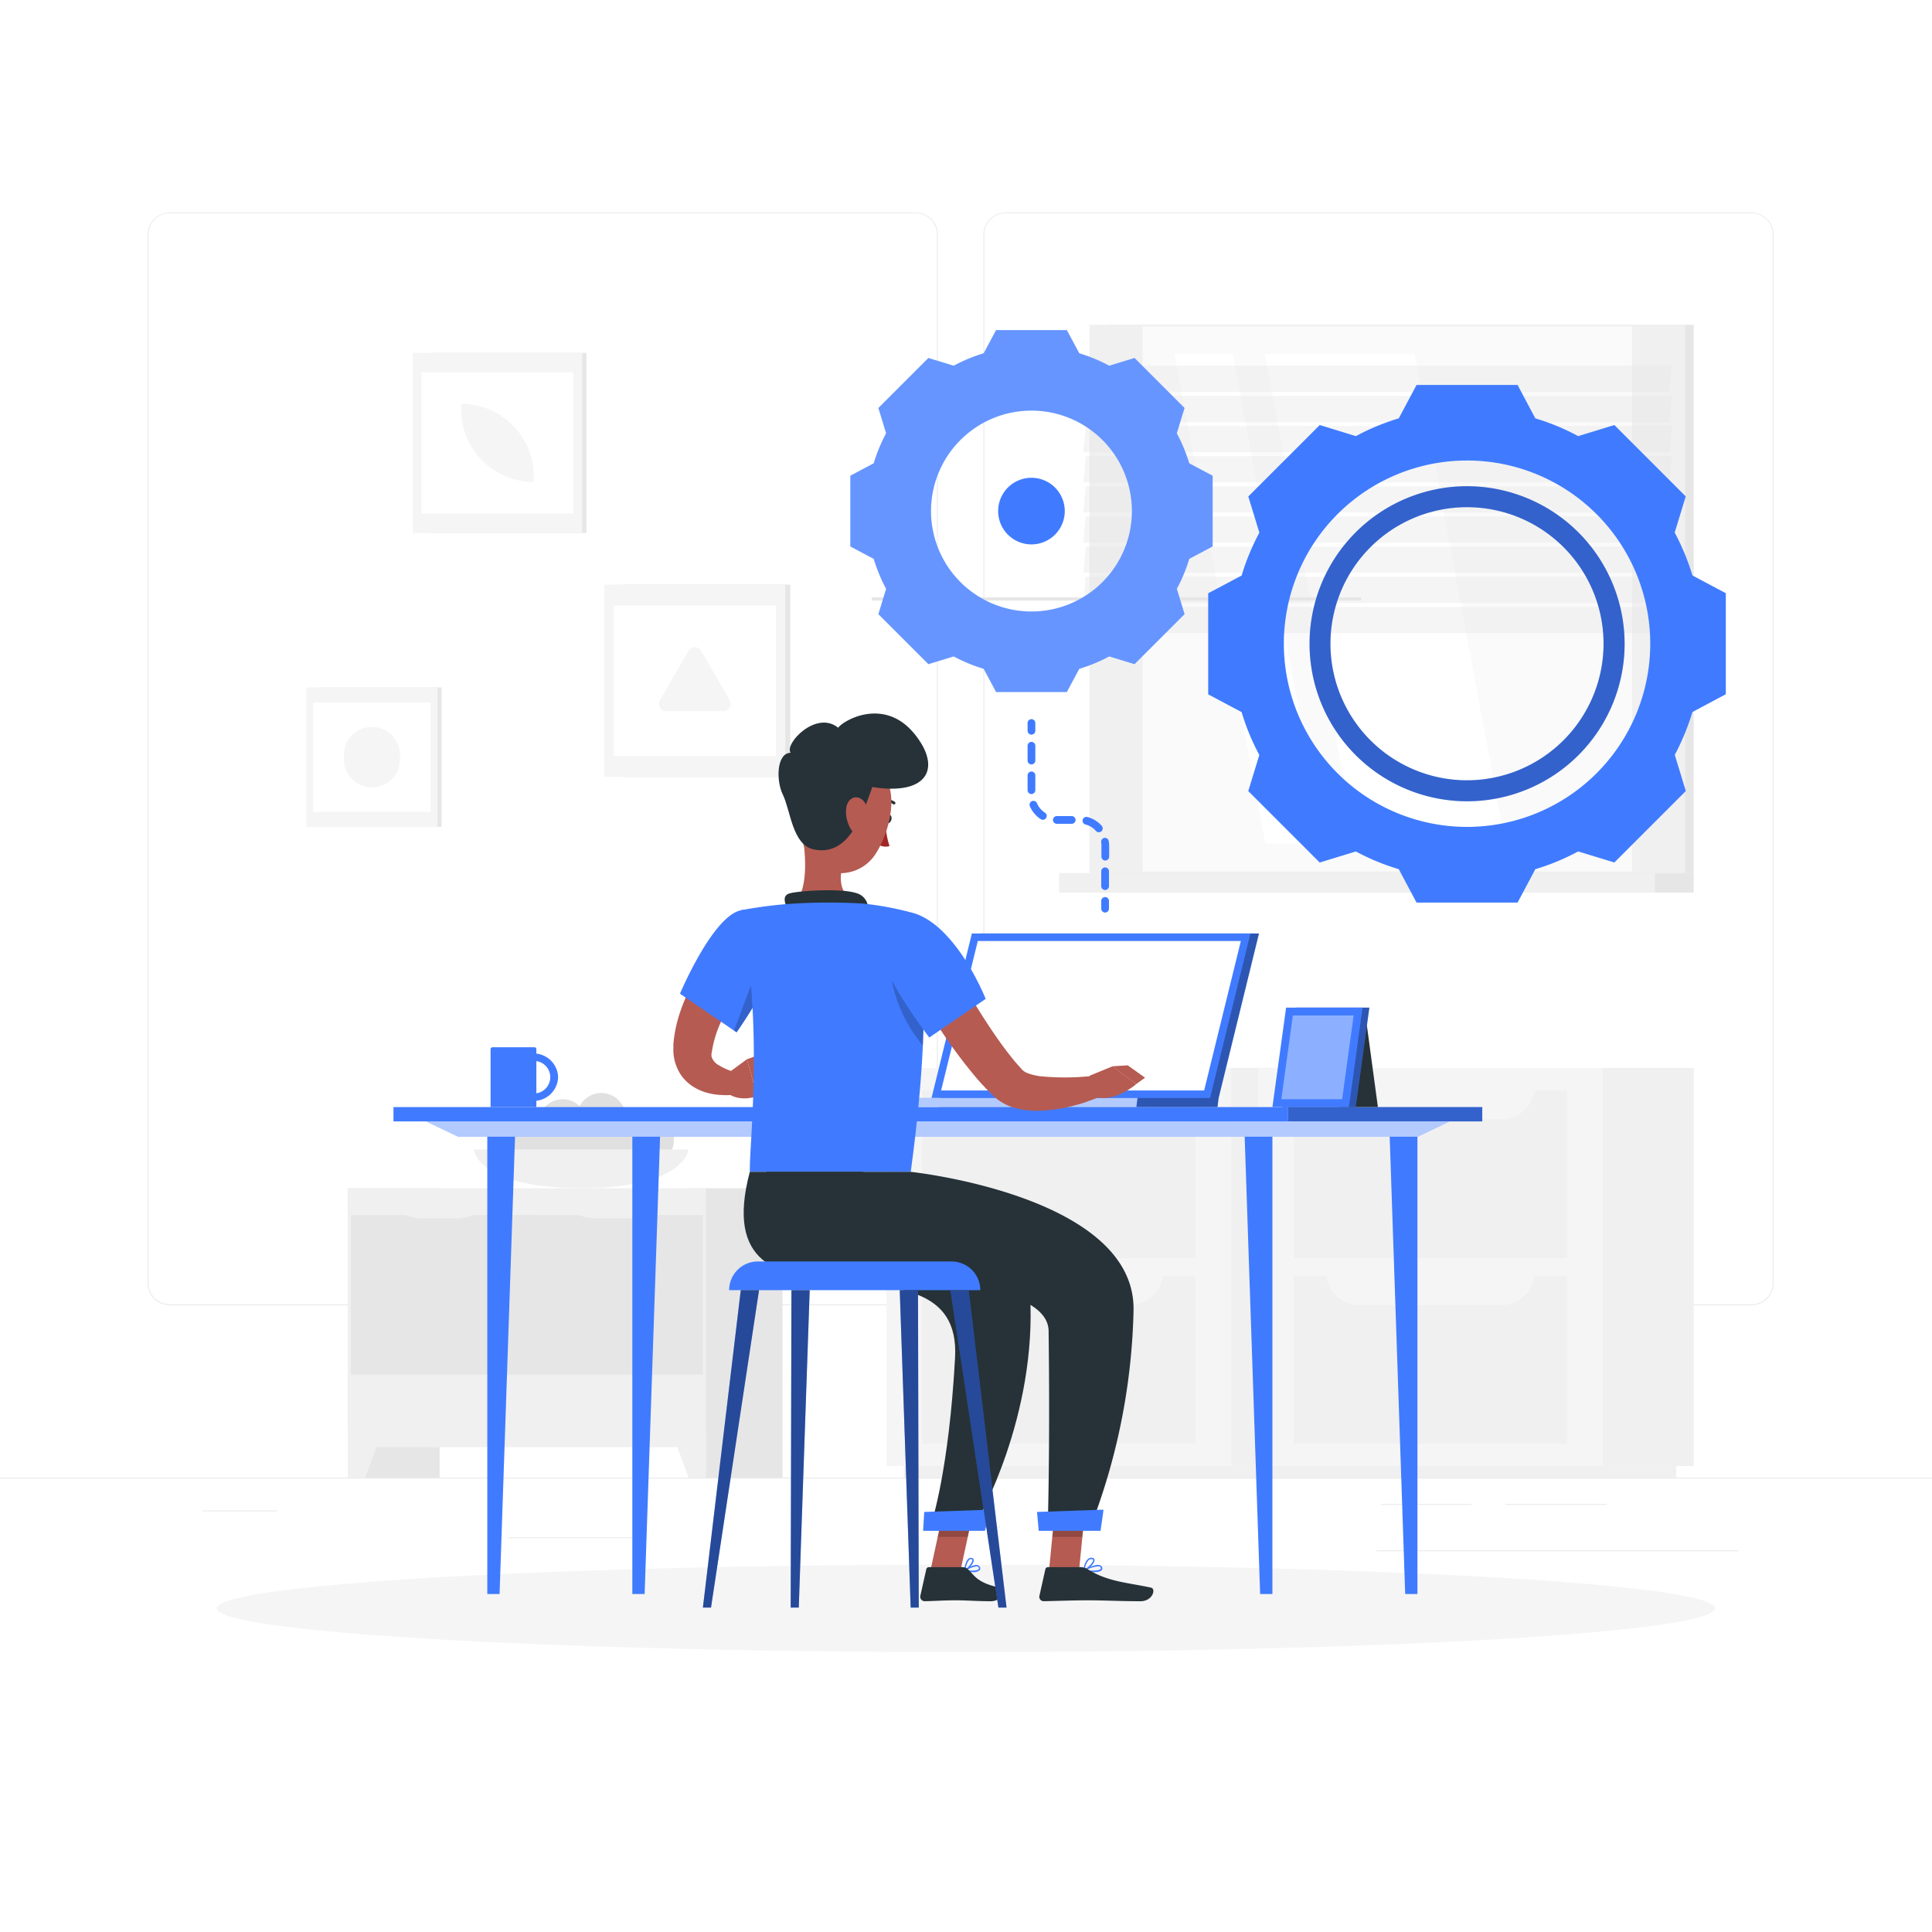 <svg class="animated" id="freepik_stories-working" xmlns="http://www.w3.org/2000/svg" viewBox="0 0 500 500" version="1.1" xmlns:xlink="http://www.w3.org/1999/xlink" xmlns:svgjs="http://svgjs.com/svgjs"><style>svg#freepik_stories-working:not(.animated) .animable {opacity: 0;}svg#freepik_stories-working.animated #freepik--Gear--inject-165 {animation: 1.5s Infinite  linear floating;animation-delay: 0s;}svg#freepik_stories-working.animated #freepik--Desk--inject-165 {animation: 1.5s Infinite  linear floating;animation-delay: 0s;}svg#freepik_stories-working.animated #freepik--Character--inject-165 {animation: 1.5s Infinite  linear floating;animation-delay: 0s;}            @keyframes floating {                0% {                    opacity: 1;                    transform: translateY(0px);                }                50% {                    transform: translateY(-10px);                }                100% {                    opacity: 1;                    transform: translateY(0px);                }            }        </style><g id="freepik--background-complete--inject-165" class="animable" style="transform-origin: 250px 228.23px;"><rect y="382.4" width="500" height="0.25" style="fill: rgb(235, 235, 235); transform-origin: 250px 382.525px;" id="elz91ynf2x2g" class="animable"></rect><rect x="131.47" y="397.82" width="33.12" height="0.25" style="fill: rgb(235, 235, 235); transform-origin: 148.03px 397.945px;" id="el2n0h5tczb95" class="animable"></rect><rect x="250.15" y="395.11" width="8.69" height="0.25" style="fill: rgb(235, 235, 235); transform-origin: 254.495px 395.235px;" id="elb0jxzfeyjjn" class="animable"></rect><rect x="52.46" y="390.89" width="19.19" height="0.25" style="fill: rgb(235, 235, 235); transform-origin: 62.055px 391.015px;" id="elmp71bdu4nb9" class="animable"></rect><rect x="389.7" y="389.21" width="26.08" height="0.25" style="fill: rgb(235, 235, 235); transform-origin: 402.74px 389.335px;" id="el5h6r6xefo19" class="animable"></rect><rect x="357.35" y="389.21" width="23.44" height="0.25" style="fill: rgb(235, 235, 235); transform-origin: 369.07px 389.335px;" id="eldu13yr9ioyr" class="animable"></rect><rect x="356.23" y="401.21" width="93.68" height="0.25" style="fill: rgb(235, 235, 235); transform-origin: 403.07px 401.335px;" id="elwyozym9oy3s" class="animable"></rect><path d="M237,337.8H43.91a5.71,5.71,0,0,1-5.7-5.71V60.66A5.71,5.71,0,0,1,43.91,55H237a5.71,5.71,0,0,1,5.71,5.71V332.09A5.71,5.71,0,0,1,237,337.8ZM43.91,55.2a5.46,5.46,0,0,0-5.45,5.46V332.09a5.46,5.46,0,0,0,5.45,5.46H237a5.47,5.47,0,0,0,5.46-5.46V60.66A5.47,5.47,0,0,0,237,55.2Z" style="fill: rgb(235, 235, 235); transform-origin: 140.46px 196.4px;" id="el182xxp76z7l" class="animable"></path><path d="M453.31,337.8H260.21a5.72,5.72,0,0,1-5.71-5.71V60.66A5.72,5.72,0,0,1,260.21,55h193.1A5.71,5.71,0,0,1,459,60.66V332.09A5.71,5.71,0,0,1,453.31,337.8ZM260.21,55.2a5.47,5.47,0,0,0-5.46,5.46V332.09a5.47,5.47,0,0,0,5.46,5.46h193.1a5.47,5.47,0,0,0,5.46-5.46V60.66a5.47,5.47,0,0,0-5.46-5.46Z" style="fill: rgb(235, 235, 235); transform-origin: 356.75px 196.4px;" id="elzkg9anpiqii" class="animable"></path><g id="elzh0jutj6s"><rect x="318.61" y="276.38" width="23.55" height="103.04" style="fill: rgb(240, 240, 240); transform-origin: 330.385px 327.9px; transform: rotate(180deg);" class="animable"></rect></g><g id="elp1skim7ahib"><rect x="233.94" y="379.42" width="103.69" height="2.98" style="fill: rgb(240, 240, 240); transform-origin: 285.785px 380.91px; transform: rotate(180deg);" class="animable"></rect></g><rect x="229.42" y="276.38" width="89.18" height="103.04" style="fill: rgb(245, 245, 245); transform-origin: 274.01px 327.9px;" id="elc60y3eql21h" class="animable"></rect><rect x="238.68" y="282.16" width="70.66" height="43.44" style="fill: rgb(240, 240, 240); transform-origin: 274.01px 303.88px;" id="elng1gly8y6g" class="animable"></rect><rect x="238.68" y="330.2" width="70.66" height="43.44" style="fill: rgb(240, 240, 240); transform-origin: 274.01px 351.92px;" id="elweu5m7tj5y" class="animable"></rect><path d="M292.33,289.73H255.7A8.69,8.69,0,0,1,247,281h54A8.69,8.69,0,0,1,292.33,289.73Z" style="fill: rgb(245, 245, 245); transform-origin: 274px 285.365px;" id="eld0id98u5v8" class="animable"></path><path d="M292.33,337.77H255.7a8.69,8.69,0,0,1-8.69-8.69h54A8.69,8.69,0,0,1,292.33,337.77Z" style="fill: rgb(245, 245, 245); transform-origin: 274.01px 333.425px;" id="ele4h8fjey5jp" class="animable"></path><g id="elu6d0r2la6ef"><rect x="414.78" y="276.38" width="23.55" height="103.04" style="fill: rgb(240, 240, 240); transform-origin: 426.555px 327.9px; transform: rotate(180deg);" class="animable"></rect></g><g id="eltaw0mzzz4tb"><rect x="330.12" y="379.42" width="103.69" height="2.98" style="fill: rgb(240, 240, 240); transform-origin: 381.965px 380.91px; transform: rotate(180deg);" class="animable"></rect></g><rect x="325.6" y="276.38" width="89.18" height="103.04" style="fill: rgb(245, 245, 245); transform-origin: 370.19px 327.9px;" id="eldcogw45mi5" class="animable"></rect><rect x="334.86" y="282.16" width="70.66" height="43.44" style="fill: rgb(240, 240, 240); transform-origin: 370.19px 303.88px;" id="elgoowfwp2ehk" class="animable"></rect><rect x="334.86" y="330.2" width="70.66" height="43.44" style="fill: rgb(240, 240, 240); transform-origin: 370.19px 351.92px;" id="el4a0y6qh3sd" class="animable"></rect><path d="M388.5,289.73H351.87a8.69,8.69,0,0,1-8.69-8.69h54A8.69,8.69,0,0,1,388.5,289.73Z" style="fill: rgb(245, 245, 245); transform-origin: 370.18px 285.385px;" id="el313ss3krzxx" class="animable"></path><path d="M388.5,337.77H351.87a8.69,8.69,0,0,1-8.69-8.69h54A8.69,8.69,0,0,1,388.5,337.77Z" style="fill: rgb(245, 245, 245); transform-origin: 370.18px 333.425px;" id="el373svjenv36" class="animable"></path><g id="elafj86p0gexi"><rect x="111.42" y="91.32" width="40.34" height="46.63" style="fill: rgb(230, 230, 230); transform-origin: 131.59px 114.635px; transform: rotate(180deg);" class="animable"></rect></g><g id="eloz7a6agaxcp"><rect x="106.82" y="91.32" width="43.86" height="46.63" style="fill: rgb(245, 245, 245); transform-origin: 128.75px 114.635px; transform: rotate(180deg);" class="animable"></rect></g><g id="el7qo7i4dqdh8"><rect x="109.11" y="96.38" width="39.28" height="36.51" style="fill: rgb(255, 255, 255); transform-origin: 128.75px 114.635px; transform: rotate(90deg);" class="animable"></rect></g><path d="M138.16,124.75v-1.43a18.82,18.82,0,0,0-18.81-18.81h0v1.43a18.81,18.81,0,0,0,18.81,18.81Z" style="fill: rgb(245, 245, 245); transform-origin: 128.755px 114.63px;" id="elliele6shgdr" class="animable"></path><g id="el7lhd9zh2wn3"><rect x="286.63" y="84.06" width="151.7" height="141.9" style="fill: rgb(230, 230, 230); transform-origin: 362.48px 155.01px; transform: rotate(180deg);" class="animable"></rect></g><g id="elvbsz8cyh5kd"><rect x="281.93" y="84.06" width="154.2" height="141.9" style="fill: rgb(240, 240, 240); transform-origin: 359.03px 155.01px; transform: rotate(180deg);" class="animable"></rect></g><g id="el3v1yekuyrzg"><rect x="286.63" y="225.95" width="151.7" height="5.06" style="fill: rgb(230, 230, 230); transform-origin: 362.48px 228.48px; transform: rotate(180deg);" class="animable"></rect></g><g id="elqazi3bj18yr"><rect x="274.1" y="225.95" width="154.2" height="5.06" style="fill: rgb(240, 240, 240); transform-origin: 351.2px 228.48px; transform: rotate(180deg);" class="animable"></rect></g><g id="el8b4uz4c94x5"><rect x="295.7" y="84.49" width="126.66" height="141.04" style="fill: rgb(250, 250, 250); transform-origin: 359.03px 155.01px; transform: rotate(90deg);" class="animable"></rect></g><polygon points="389.56 218.34 366.07 91.67 327.37 91.67 350.86 218.34 389.56 218.34" style="fill: rgb(255, 255, 255); transform-origin: 358.465px 155.005px;" id="el4r5t48qgzy" class="animable"></polygon><path d="M426.51,175.36a.51.51,0,0,0,.47-.54V96.63a.47.47,0,1,0-.94,0v78.19A.51.51,0,0,0,426.51,175.36Z" style="fill: rgb(240, 240, 240); transform-origin: 426.51px 135.76px;" id="elx3h6ekh0jb" class="animable"></path><polygon points="342.54 218.34 319.06 91.67 303.97 91.67 327.45 218.34 342.54 218.34" style="fill: rgb(255, 255, 255); transform-origin: 323.255px 155.005px;" id="elrginr3vnzeq" class="animable"></polygon><g id="el1hmc070x8rc"><rect x="225.6" y="154.59" width="126.66" height="0.84" style="fill: rgb(230, 230, 230); transform-origin: 288.93px 155.01px; transform: rotate(90deg);" class="animable"></rect></g><g id="elxthlolgers"><polygon points="280.38 101.42 432.07 101.42 432.68 94.64 280.98 94.64 280.38 101.42" style="fill: rgb(230, 230, 230); opacity: 0.4; transform-origin: 356.53px 98.03px;" class="animable"></polygon></g><g id="els1zw6tf29a"><polygon points="280.38 109.23 432.07 109.23 432.68 102.44 280.98 102.44 280.38 109.23" style="fill: rgb(230, 230, 230); opacity: 0.4; transform-origin: 356.53px 105.835px;" class="animable"></polygon></g><g id="el2efmz2bzlhm"><polygon points="280.38 117.03 432.07 117.03 432.68 110.25 280.98 110.25 280.38 117.03" style="fill: rgb(230, 230, 230); opacity: 0.4; transform-origin: 356.53px 113.64px;" class="animable"></polygon></g><g id="elm4c5adm5rr"><polygon points="280.38 124.84 432.07 124.84 432.68 118.05 280.98 118.05 280.38 124.84" style="fill: rgb(230, 230, 230); opacity: 0.4; transform-origin: 356.53px 121.445px;" class="animable"></polygon></g><g id="el90vgu5b38mr"><polygon points="280.38 132.64 432.07 132.64 432.68 125.86 280.98 125.86 280.38 132.64" style="fill: rgb(230, 230, 230); opacity: 0.4; transform-origin: 356.53px 129.25px;" class="animable"></polygon></g><g id="elmbg9a47cpel"><polygon points="280.38 140.45 432.07 140.45 432.68 133.66 280.98 133.66 280.38 140.45" style="fill: rgb(230, 230, 230); opacity: 0.4; transform-origin: 356.53px 137.055px;" class="animable"></polygon></g><g id="eljdce7228gfj"><polygon points="280.38 148.25 432.07 148.25 432.68 141.47 280.98 141.47 280.38 148.25" style="fill: rgb(230, 230, 230); opacity: 0.4; transform-origin: 356.53px 144.86px;" class="animable"></polygon></g><g id="el682wzphstms"><polygon points="280.38 156.06 432.07 156.06 432.68 149.27 280.98 149.27 280.38 156.06" style="fill: rgb(230, 230, 230); opacity: 0.4; transform-origin: 356.53px 152.665px;" class="animable"></polygon></g><g id="elht4bwxzpnrp"><polygon points="280.38 163.86 432.07 163.86 432.68 157.08 280.98 157.08 280.38 163.86" style="fill: rgb(230, 230, 230); opacity: 0.4; transform-origin: 356.53px 160.47px;" class="animable"></polygon></g><g id="el17jnx8t9pau"><rect x="82.82" y="177.9" width="31.47" height="36.11" style="fill: rgb(230, 230, 230); transform-origin: 98.555px 195.955px; transform: rotate(180deg);" class="animable"></rect></g><g id="elzgzriwxv0k"><rect x="79.26" y="177.9" width="33.97" height="36.11" style="fill: rgb(245, 245, 245); transform-origin: 96.245px 195.955px; transform: rotate(180deg);" class="animable"></rect></g><g id="el8msg8y8wpv7"><rect x="81.03" y="181.81" width="30.42" height="28.28" style="fill: rgb(255, 255, 255); transform-origin: 96.24px 195.95px; transform: rotate(90deg);" class="animable"></rect></g><path d="M103.53,196.51V195.4a7.28,7.28,0,0,0-7.29-7.28h0A7.28,7.28,0,0,0,89,195.4v1.11a7.28,7.28,0,0,0,7.28,7.28h0A7.28,7.28,0,0,0,103.53,196.51Z" style="fill: rgb(245, 245, 245); transform-origin: 96.265px 195.955px;" id="ely6nvxnvo88q" class="animable"></path><g id="el4uhlu8p6fo4"><rect x="161.32" y="151.3" width="43.21" height="49.78" style="fill: rgb(230, 230, 230); transform-origin: 182.925px 176.19px; transform: rotate(180deg);" class="animable"></rect></g><g id="el5ae9ar49xjr"><rect x="156.41" y="151.3" width="46.82" height="49.78" style="fill: rgb(245, 245, 245); transform-origin: 179.82px 176.19px; transform: rotate(180deg);" class="animable"></rect></g><g id="el17qyk6ywg1e"><rect x="158.86" y="156.7" width="41.93" height="38.98" style="fill: rgb(255, 255, 255); transform-origin: 179.825px 176.19px; transform: rotate(90deg);" class="animable"></rect></g><path d="M181.45,168.41l7.4,12.82a1.88,1.88,0,0,1-1.63,2.82h-14.8a1.88,1.88,0,0,1-1.63-2.82l7.4-12.82A1.89,1.89,0,0,1,181.45,168.41Z" style="fill: rgb(245, 245, 245); transform-origin: 179.82px 175.763px;" id="elyjygwaowtlg" class="animable"></path><g id="elgkhr0mzlvq"><rect x="90.02" y="307.52" width="23.75" height="74.88" style="fill: rgb(230, 230, 230); transform-origin: 101.895px 344.96px; transform: rotate(180deg);" class="animable"></rect></g><polygon points="94.53 382.4 90.02 382.4 90.02 369.57 99.26 369.57 94.53 382.4" style="fill: rgb(240, 240, 240); transform-origin: 94.64px 375.985px;" id="elu3a0iwtnnne" class="animable"></polygon><g id="elo0b3zql1yd8"><rect x="178.77" y="307.52" width="23.75" height="74.88" style="fill: rgb(230, 230, 230); transform-origin: 190.645px 344.96px; transform: rotate(180deg);" class="animable"></rect></g><g id="elthpigsiasm"><rect x="90.02" y="307.52" width="92.68" height="67.01" style="fill: rgb(240, 240, 240); transform-origin: 136.36px 341.025px; transform: rotate(180deg);" class="animable"></rect></g><g id="elbzihzpx8na"><rect x="90.8" y="314.44" width="46.77" height="41.33" style="fill: rgb(230, 230, 230); transform-origin: 114.185px 335.105px; transform: rotate(-90deg);" class="animable"></rect></g><g id="ellef2rk00eqf"><rect x="135.16" y="314.44" width="46.77" height="41.33" style="fill: rgb(230, 230, 230); transform-origin: 158.545px 335.105px; transform: rotate(-90deg);" class="animable"></rect></g><path d="M154.46,315.31h8.17a12.93,12.93,0,0,0,9.39-4h-27A12.91,12.91,0,0,0,154.46,315.31Z" style="fill: rgb(240, 240, 240); transform-origin: 158.52px 313.31px;" id="eleblnln9jij6" class="animable"></path><path d="M109.68,315.31h8.18a12.94,12.94,0,0,0,9.39-4h-27A12.93,12.93,0,0,0,109.68,315.31Z" style="fill: rgb(240, 240, 240); transform-origin: 113.75px 313.31px;" id="el6pubgzgputq" class="animable"></path><polygon points="178.2 382.4 182.71 382.4 182.71 369.57 173.47 369.57 178.2 382.4" style="fill: rgb(240, 240, 240); transform-origin: 178.09px 375.985px;" id="elaci03hbks0k" class="animable"></polygon><path d="M153.75,297.48a5.15,5.15,0,1,0,5.15-5.14A5.16,5.16,0,0,0,153.75,297.48Z" style="fill: rgb(224, 224, 224); transform-origin: 158.9px 297.49px;" id="el7yux6mj1i1n" class="animable"></path><circle cx="161.23" cy="294.14" r="5.14" style="fill: rgb(224, 224, 224); transform-origin: 161.23px 294.14px;" id="elevx06msl1br" class="animable"></circle><path d="M128,298.31a5.14,5.14,0,1,0,5.14-5.14A5.14,5.14,0,0,0,128,298.31Z" style="fill: rgb(224, 224, 224); transform-origin: 133.14px 298.31px;" id="elt6ahkb2yfv" class="animable"></path><circle cx="168.11" cy="294.98" r="6.31" style="fill: rgb(224, 224, 224); transform-origin: 168.11px 294.98px;" id="el29tdqhb83ff" class="animable"></circle><path d="M149.3,289.17a6.31,6.31,0,1,0,6.31-6.3A6.32,6.32,0,0,0,149.3,289.17Z" style="fill: rgb(224, 224, 224); transform-origin: 155.61px 289.18px;" id="el8glcer3sovl" class="animable"></path><path d="M139.3,290.78a6.31,6.31,0,1,0,6.31-6.3A6.31,6.31,0,0,0,139.3,290.78Z" style="fill: rgb(224, 224, 224); transform-origin: 145.61px 290.79px;" id="elqzwwe12ql9" class="animable"></path><path d="M143.53,295.87a6,6,0,1,0,6-6A6,6,0,0,0,143.53,295.87Z" style="fill: rgb(224, 224, 224); transform-origin: 149.53px 295.87px;" id="elc7nctac9jlv" class="animable"></path><path d="M133.09,295.48a6.48,6.48,0,1,0,6.48-6.48A6.48,6.48,0,0,0,133.09,295.48Z" style="fill: rgb(224, 224, 224); transform-origin: 139.57px 295.48px;" id="elivqg9vymrs" class="animable"></path><path d="M178.17,297.48s-.7,10-27.77,10-27.78-10-27.78-10Z" style="fill: rgb(240, 240, 240); transform-origin: 150.395px 302.48px;" id="el8ycqkwhzd55" class="animable"></path></g><g id="freepik--Shadow--inject-165" class="animable" style="transform-origin: 250px 416.24px;"><ellipse id="freepik--path--inject-165" cx="250" cy="416.24" rx="193.89" ry="11.32" style="fill: rgb(245, 245, 245); transform-origin: 250px 416.24px;" class="animable"></ellipse></g><g id="freepik--Gear--inject-165" class="animable" style="transform-origin: 333.355px 160.795px;"><path d="M307.77,119.9a42.3,42.3,0,0,0-3.22-7.76l2-6.55L293.62,92.65l-6.55,2a42.3,42.3,0,0,0-7.76-3.22l-3.22-6h-18.3l-3.21,6a42,42,0,0,0-7.76,3.22l-6.55-2-12.94,12.94,2,6.55a43,43,0,0,0-3.21,7.76l-6.05,3.22v18.3l6.05,3.21a42.67,42.67,0,0,0,3.21,7.76l-2,6.55,12.94,12.94,6.55-2a42.67,42.67,0,0,0,7.76,3.21l3.21,6h18.3l3.22-6a43,43,0,0,0,7.76-3.21l6.55,2,12.94-12.94-2-6.55a42,42,0,0,0,3.22-7.76l6.05-3.21v-18.3Zm-40.83,38.36a26,26,0,1,1,26-26A26,26,0,0,1,266.94,158.26Z" style="fill: rgb(64, 123, 255); transform-origin: 266.95px 132.26px;" id="el8pqvijyr6p6" class="animable"></path><g id="eliiyttrhrvxb"><path d="M307.77,119.9a42.3,42.3,0,0,0-3.22-7.76l2-6.55L293.62,92.65l-6.55,2a42.3,42.3,0,0,0-7.76-3.22l-3.22-6h-18.3l-3.21,6a42,42,0,0,0-7.76,3.22l-6.55-2-12.94,12.94,2,6.55a43,43,0,0,0-3.21,7.76l-6.05,3.22v18.3l6.05,3.21a42.67,42.67,0,0,0,3.21,7.76l-2,6.55,12.94,12.94,6.55-2a42.67,42.67,0,0,0,7.76,3.21l3.21,6h18.3l3.22-6a43,43,0,0,0,7.76-3.21l6.55,2,12.94-12.94-2-6.55a42,42,0,0,0,3.22-7.76l6.05-3.21v-18.3Zm-40.83,38.36a26,26,0,1,1,26-26A26,26,0,0,1,266.94,158.26Z" style="fill: rgb(255, 255, 255); opacity: 0.2; transform-origin: 266.95px 132.26px;" class="animable"></path></g><path d="M266.94,123.65a8.62,8.62,0,1,0,8.62,8.62A8.62,8.62,0,0,0,266.94,123.65Z" style="fill: rgb(64, 123, 255); transform-origin: 266.94px 132.27px;" id="elejmck74f84" class="animable"></path><path d="M438,148.93a61.16,61.16,0,0,0-4.59-11.1h0l2.86-9.36L417.8,110l-9.37,2.87h0a58.11,58.11,0,0,0-11.09-4.6h0l-4.59-8.64H366.6l-4.6,8.64a58.65,58.65,0,0,0-11.09,4.6h0L341.55,110l-18.49,18.49,2.86,9.36h0a59.76,59.76,0,0,0-4.59,11.1l-8.65,4.59v26.15l8.64,4.6h0a59.39,59.39,0,0,0,4.59,11.09h0l-2.86,9.35,18.49,18.49,9.36-2.86A58.61,58.61,0,0,0,362,224.94l4.6,8.65h26.15l4.59-8.64h0a59.42,59.42,0,0,0,11.09-4.6l9.37,2.86,18.49-18.49-2.86-9.36h0A60.77,60.77,0,0,0,438,184.27h0l8.64-4.6V153.52ZM379.67,214a47.41,47.41,0,1,1,47.41-47.41A47.41,47.41,0,0,1,379.67,214Z" style="fill: rgb(64, 123, 255); transform-origin: 379.66px 166.61px;" id="elrc71gg3dlq" class="animable"></path><path d="M379.67,125.83a40.77,40.77,0,1,0,40.78,40.77A40.82,40.82,0,0,0,379.67,125.83Zm0,76.11A35.34,35.34,0,1,1,415,166.6,35.38,35.38,0,0,1,379.67,201.94Z" style="fill: rgb(64, 123, 255); transform-origin: 379.68px 166.6px;" id="elrhlolyeo40j" class="animable"></path><g id="elc8sqe72wu3j"><path d="M379.67,125.83a40.77,40.77,0,1,0,40.78,40.77A40.82,40.82,0,0,0,379.67,125.83Zm0,76.11A35.34,35.34,0,1,1,415,166.6,35.38,35.38,0,0,1,379.67,201.94Z" style="opacity: 0.2; transform-origin: 379.68px 166.6px;" class="animable"></path></g><path d="M286,236.16a1,1,0,0,1-1-1v-2a1,1,0,1,1,2,0v2A1,1,0,0,1,286,236.16Z" style="fill: rgb(64, 123, 255); transform-origin: 286px 234.16px;" id="eltyum8ju9jhr" class="animable"></path><path d="M270.43,210.32a5.41,5.41,0,0,1-2.06-2.45,1,1,0,0,0-1.84.79,7.55,7.55,0,0,0,2.81,3.34,1,1,0,0,0,.54.16,1,1,0,0,0,.55-1.84Z" style="fill: rgb(64, 123, 255); transform-origin: 268.668px 209.712px;" id="elk3gxq6p2j" class="animable"></path><path d="M266.94,197.83a1,1,0,0,0,1-1V193a1,1,0,0,0-2,0v3.83A1,1,0,0,0,266.94,197.83Z" style="fill: rgb(64, 123, 255); transform-origin: 266.94px 194.915px;" id="el3xrl2vnx3d8" class="animable"></path><path d="M277.35,211.2h-3.84a1,1,0,0,0,0,2h3.84a1,1,0,0,0,0-2Z" style="fill: rgb(64, 123, 255); transform-origin: 275.43px 212.2px;" id="elj21m103uwwb" class="animable"></path><path d="M267.94,204.5v-3.83a1,1,0,0,0-2,0v3.83a1,1,0,0,0,2,0Z" style="fill: rgb(64, 123, 255); transform-origin: 266.94px 202.585px;" id="el30qdul6kmxm" class="animable"></path><path d="M286.94,217.7a1,1,0,0,0-1.12-.86A1,1,0,0,0,285,218a5.36,5.36,0,0,1,.05.7v3a1,1,0,0,0,2,0v-3A7.73,7.73,0,0,0,286.94,217.7Z" style="fill: rgb(64, 123, 255); transform-origin: 286.017px 219.766px;" id="elzzt67hjjtj" class="animable"></path><path d="M286,224.49a1,1,0,0,0-1,1v3.84a1,1,0,1,0,2,0v-3.84A1,1,0,0,0,286,224.49Z" style="fill: rgb(64, 123, 255); transform-origin: 286px 227.41px;" id="ellvww7cs97d" class="animable"></path><path d="M285.13,213.73a7.41,7.41,0,0,0-3.71-2.29,1,1,0,0,0-.5,1.94,5.39,5.39,0,0,1,2.71,1.67,1,1,0,0,0,.75.34,1,1,0,0,0,.75-1.66Z" style="fill: rgb(64, 123, 255); transform-origin: 282.774px 213.399px;" id="elu7b8hsv58re" class="animable"></path><path d="M266.94,190.12a1,1,0,0,1-1-1v-2a1,1,0,0,1,2,0v2A1,1,0,0,1,266.94,190.12Z" style="fill: rgb(64, 123, 255); transform-origin: 266.94px 188.12px;" id="el5bhndzl9hlp" class="animable"></path></g><g id="freepik--Desk--inject-165" class="animable" style="transform-origin: 242.72px 327.06px;"><rect x="101.83" y="286.51" width="231.54" height="3.71" style="fill: rgb(64, 123, 255); transform-origin: 217.6px 288.365px;" id="eldm3caqcgqms" class="animable"></rect><g id="elvzyusm0n1q"><rect x="333.37" y="286.51" width="50.24" height="3.71" style="fill: rgb(64, 123, 255); transform-origin: 358.49px 288.365px; transform: rotate(180deg);" class="animable"></rect></g><g id="eld1kgk0jukot"><rect x="333.37" y="286.51" width="50.24" height="3.71" style="opacity: 0.2; transform-origin: 358.49px 288.365px; transform: rotate(180deg);" class="animable"></rect></g><polygon points="366.83 294.19 118.61 294.19 110.31 290.22 375.13 290.22 366.83 294.19" style="fill: rgb(64, 123, 255); transform-origin: 242.72px 292.205px;" id="el1en2yr0gg66" class="animable"></polygon><g id="elbvg40ijfjlo"><polygon points="366.83 294.19 118.61 294.19 110.31 290.22 375.13 290.22 366.83 294.19" style="fill: rgb(255, 255, 255); opacity: 0.6; transform-origin: 242.72px 292.205px;" class="animable"></polygon></g><polygon points="126.11 294.19 126.11 412.53 129.29 412.53 133.29 294.19 126.11 294.19" style="fill: rgb(64, 123, 255); transform-origin: 129.7px 353.36px;" id="el2oxpr6u4cx4" class="animable"></polygon><polygon points="163.65 294.19 163.65 412.53 166.83 412.53 170.83 294.19 163.65 294.19" style="fill: rgb(64, 123, 255); transform-origin: 167.24px 353.36px;" id="eloe37plhp1j" class="animable"></polygon><polygon points="366.83 294.19 366.83 412.53 363.66 412.53 359.65 294.19 366.83 294.19" style="fill: rgb(64, 123, 255); transform-origin: 363.24px 353.36px;" id="ellsycbgwyfu8" class="animable"></polygon><polygon points="329.3 294.19 329.3 412.53 326.12 412.53 322.12 294.19 329.3 294.19" style="fill: rgb(64, 123, 255); transform-origin: 325.71px 353.36px;" id="eld39d5ulbmdd" class="animable"></polygon><polygon points="253.74 241.59 243.29 284.16 243.29 284.16 243 286.51 315.08 286.51 315.38 284.16 325.82 241.59 253.74 241.59" style="fill: rgb(64, 123, 255); transform-origin: 284.41px 264.05px;" id="elwhzsftla92a" class="animable"></polygon><g id="el2nm5p1u7tj"><polygon points="253.74 241.59 243.29 284.16 243.29 284.16 243 286.51 315.08 286.51 315.38 284.16 325.82 241.59 253.74 241.59" style="opacity: 0.3; transform-origin: 284.41px 264.05px;" class="animable"></polygon></g><polygon points="323.61 241.59 251.52 241.59 241.08 284.16 313.16 284.16 323.61 241.59" style="fill: rgb(64, 123, 255); transform-origin: 282.345px 262.875px;" id="el72l0hksfo4" class="animable"></polygon><polygon points="311.63 282.21 321.13 243.54 253.05 243.54 243.56 282.21 311.63 282.21" style="fill: rgb(255, 255, 255); transform-origin: 282.345px 262.875px;" id="el3zwv0bks4wl" class="animable"></polygon><polygon points="294.38 284.16 294.08 286.51 214.71 286.51 215 284.16 294.38 284.16" style="fill: rgb(64, 123, 255); transform-origin: 254.545px 285.335px;" id="eliguxs21qql" class="animable"></polygon><g id="el5mowmg3j3hu"><polygon points="294.38 284.16 294.08 286.51 214.71 286.51 215 284.16 294.38 284.16" style="fill: rgb(255, 255, 255); opacity: 0.6; transform-origin: 254.545px 285.335px;" class="animable"></polygon></g><path d="M144.44,278.77a6.35,6.35,0,0,0-5.63-6.1v-1.15a.5.5,0,0,0-.52-.49h-10.8a.51.51,0,0,0-.53.49v15h11.85v-1.64A6.34,6.34,0,0,0,144.44,278.77Zm-5.63,4.17v-8.33a4.21,4.21,0,0,1,0,8.33Z" style="fill: rgb(64, 123, 255); transform-origin: 135.7px 278.775px;" id="elgqybq5bucd9" class="animable"></path><polygon points="346.56 286.51 356.6 286.51 353.63 264.52 346.56 264.52 346.56 286.51" style="fill: rgb(38, 50, 56); transform-origin: 351.58px 275.515px;" id="el7e05wrzbltv" class="animable"></polygon><polygon points="331.84 286.51 350.86 286.51 354.39 260.77 335.38 260.77 331.84 286.51" style="fill: rgb(64, 123, 255); transform-origin: 343.115px 273.64px;" id="el4oara8fbbn" class="animable"></polygon><g id="elv12bsvois7n"><polygon points="331.84 286.51 350.86 286.51 354.39 260.77 335.38 260.77 331.84 286.51" style="opacity: 0.3; transform-origin: 343.115px 273.64px;" class="animable"></polygon></g><polygon points="329.3 286.51 349.09 286.51 352.63 260.77 332.84 260.77 329.3 286.51" style="fill: rgb(64, 123, 255); transform-origin: 340.965px 273.64px;" id="elxrsqksj968d" class="animable"></polygon><g id="el2jp5hjqdatx"><polygon points="347.34 284.48 350.32 262.8 334.59 262.8 331.61 284.48 347.34 284.48" style="fill: rgb(255, 255, 255); opacity: 0.4; transform-origin: 340.965px 273.64px;" class="animable"></polygon></g></g><g id="freepik--Character--inject-165" class="animable animator-active" style="transform-origin: 236.378px 300.348px;"><path d="M197.54,248.51l-.82.88-.88,1c-.59.68-1.18,1.37-1.74,2.08-1.12,1.42-2.2,2.87-3.21,4.36a46.61,46.61,0,0,0-5,9.24,28.59,28.59,0,0,0-1.42,4.78c-.16.92-.26,1.32-.31,1.71a2.68,2.68,0,0,0,0,.94,3.9,3.9,0,0,0,2,2.25,14,14,0,0,0,2.12,1.07q.58.24,1.2.45c.38.14.86.28,1.16.4v5.51c-.7.1-1.21.18-1.8.22s-1.16.05-1.75,0a17,17,0,0,1-3.6-.46,13.49,13.49,0,0,1-3.78-1.52,10.94,10.94,0,0,1-3.48-3.23,11.67,11.67,0,0,1-1.82-4.66,9.89,9.89,0,0,1-.13-1.18,10.94,10.94,0,0,1,0-1.14v-.56a3,3,0,0,1,0-.45l.08-.88a34.7,34.7,0,0,1,1.44-6.73,49.94,49.94,0,0,1,5.67-11.92,57.63,57.63,0,0,1,3.77-5.25c.67-.84,1.36-1.66,2.08-2.47.35-.41.72-.81,1.1-1.21s.73-.75,1.25-1.25Z" style="fill: rgb(181, 91, 82); transform-origin: 185.903px 261.962px;" id="elfm3m5cg1pcc" class="animable"></path><path d="M188.65,277.55l4.66-3.42,2.65,9.58s-4.13,1.53-7.28-.53Z" style="fill: rgb(181, 91, 82); transform-origin: 192.305px 279.193px;" id="eldw0k40tc62" class="animable"></path><polygon points="199.78 271.83 201.6 279.85 195.96 283.71 193.31 274.13 199.78 271.83" style="fill: rgb(181, 91, 82); transform-origin: 197.455px 277.77px;" id="elkoor96skmgs" class="animable"></polygon><path d="M229.25,211.75c-.21.59-.06,1.18.33,1.31s.87-.23,1.07-.82.06-1.19-.32-1.32S229.46,211.15,229.25,211.75Z" style="fill: rgb(38, 50, 56); transform-origin: 229.948px 211.99px;" id="el6ulo7saw6zw" class="animable"></path><path d="M229.14,212.91a22.54,22.54,0,0,0,1.07,6.06,3.63,3.63,0,0,1-3-.46Z" style="fill: rgb(160, 39, 36); transform-origin: 228.71px 216.01px;" id="eliusa89s4mid" class="animable"></path><path d="M228.29,207.73a.36.36,0,0,0,.23,0,2.92,2.92,0,0,1,2.63.4.37.37,0,0,0,.48-.56,3.67,3.67,0,0,0-3.32-.55.37.37,0,0,0,0,.7Z" style="fill: rgb(38, 50, 56); transform-origin: 229.899px 207.522px;" id="el769i0ku2s6d" class="animable"></path><path d="M207.32,213.93c1.12,5.69,2.23,16.12-1.75,19.92,0,0,1.56,5.77,12.14,5.77,11.63,0,5.56-5.77,5.56-5.77-6.35-1.52-6.19-6.23-5.08-10.65Z" style="fill: rgb(181, 91, 82); transform-origin: 215.212px 226.775px;" id="el4tnjybx6k6v" class="animable"></path><path d="M204.05,235.83c-.84-1.83-1.75-3.92.14-4.57,2.09-.72,13.53-1.46,17.47-.11a4.06,4.06,0,0,1,2.83,5.06Z" style="fill: rgb(38, 50, 56); transform-origin: 213.865px 233.304px;" id="elxqgelpyaza8" class="animable"></path><path d="M244,245.59c2.45,4.41,5.08,8.95,7.74,13.31s5.45,8.7,8.43,12.66c.74,1,1.51,1.95,2.27,2.9.38.49.78.89,1.17,1.34l.58.66.15.17.07.08,0,0,.07.09a4.38,4.38,0,0,0,1.64,1,15.7,15.7,0,0,0,2.91.71,65.22,65.22,0,0,0,14.61-.17l1.52,5.3c-1.35.6-2.61,1-3.95,1.5s-2.66.83-4,1.17a38.86,38.86,0,0,1-8.68,1.16,21.23,21.23,0,0,1-4.89-.49,13.49,13.49,0,0,1-5.44-2.42l-.67-.55-.16-.14-.1-.1-.19-.19-.78-.77c-.51-.51-1.07-1-1.53-1.54-1-1.05-1.94-2.1-2.81-3.18a129.93,129.93,0,0,1-9.65-13.29q-2.19-3.42-4.22-6.91c-1.36-2.35-2.67-4.65-3.94-7.13Z" style="fill: rgb(181, 91, 82); transform-origin: 259.655px 266.531px;" id="el2xdw7rd935" class="animable"></path><path d="M191.64,235.61c-7.3,1.67-15.66,21.56-15.66,21.56l14.65,10a123.23,123.23,0,0,0,9.67-16.45C204.63,241.66,199.1,233.9,191.64,235.61Z" style="fill: rgb(64, 123, 255); transform-origin: 188.902px 251.271px;" id="el7eui0qaybig" class="animable"></path><g id="elwgf3gt53pu"><path d="M196.86,248.29l-6.92,18.44.68.48s3-4.21,6.24-9.89Z" style="opacity: 0.2; transform-origin: 193.4px 257.75px;" class="animable"></path></g><path d="M235.24,236s8.28,9.36.46,67.26H194.07c-.28-6.39,3.73-37.55-2.43-67.66a108.85,108.85,0,0,1,13.93-1.76,151.37,151.37,0,0,1,17.7,0A77.87,77.87,0,0,1,235.24,236Z" style="fill: rgb(64, 123, 255); transform-origin: 215.35px 268.421px;" id="elecap127zuk" class="animable"></path><g id="eldgv9io4itok"><path d="M230.61,252.75a37,37,0,0,0,8.22,17.82c.17-3.73.24-7.08.23-10.07Z" style="opacity: 0.2; transform-origin: 234.835px 261.66px;" class="animable"></path></g><path d="M227,242.32c-1,7.37,13.5,26.19,13.5,26.19l14.59-10s-4.05-10.37-10.86-17.17C236.47,233.54,228.14,234.3,227,242.32Z" style="fill: rgb(64, 123, 255); transform-origin: 241.02px 252.195px;" id="elfxpu2th57eh" class="animable"></path><path d="M282,278.39l5.94-2.44,6.11,4.62s-5.83,5.16-11.13,3.15Z" style="fill: rgb(181, 91, 82); transform-origin: 288.025px 280.067px;" id="els6t85qxsgrn" class="animable"></path><polygon points="291.86 275.71 296.34 278.91 294.02 280.57 287.91 275.95 291.86 275.71" style="fill: rgb(181, 91, 82); transform-origin: 292.125px 278.14px;" id="el37wdjtohl9r" class="animable"></polygon><path d="M209.91,203.61c-2.08,7.44-3.68,11.69-1.3,16.7,3.57,7.55,13.72,7.34,18,.68,3.84-6,6.6-17.16.48-22.53A10.54,10.54,0,0,0,209.91,203.61Z" style="fill: rgb(181, 91, 82); transform-origin: 219.052px 210.89px;" id="elubr41xnq9f" class="animable"></path><path d="M225.75,203.69c-3,8.54-6.53,17.92-15.15,16.14-5.56-1.15-6-10.1-8-14.17-1.77-3.57-1.66-10.75,2-10.84-1.64-2.38,6.65-11.09,12.31-6.49,1.45-2,11.9-7.89,19.64,1.46C243.84,198.63,240.27,206,225.75,203.69Z" style="fill: rgb(38, 50, 56); transform-origin: 220.851px 202.353px;" id="el199vc3mfftp" class="animable"></path><path d="M219,209.15a8.8,8.8,0,0,0,1.22,5.47c1.33,2.14,3.28,1.32,4-.87.64-2,.71-5.45-1.14-6.84S219.28,206.85,219,209.15Z" style="fill: rgb(181, 91, 82); transform-origin: 221.79px 211.106px;" id="elqpm3htvfoy" class="animable"></path><path d="M282.88,406.88c1,0,2-.14,2.29-.59a.71.71,0,0,0,0-.81,1,1,0,0,0-.58-.43c-1.3-.35-4,1.2-4.13,1.27a.17.17,0,0,0-.09.19.19.19,0,0,0,.14.15A13.6,13.6,0,0,0,282.88,406.88Zm1.24-1.51a1.25,1.25,0,0,1,.35,0,.52.52,0,0,1,.36.26c.13.23.09.34,0,.4-.36.51-2.33.52-3.78.31A8.35,8.35,0,0,1,284.12,405.37Z" style="fill: rgb(64, 123, 255); transform-origin: 282.831px 405.939px;" id="elmypm1md71qr" class="animable"></path><path d="M280.53,406.66l.08,0c.94-.42,2.8-2.1,2.65-3,0-.21-.18-.46-.68-.52a1.36,1.36,0,0,0-1,.32c-1,.81-1.2,2.91-1.21,3a.19.19,0,0,0,.07.17A.23.23,0,0,0,280.53,406.66Zm1.9-3.15h.11c.33,0,.35.17.36.21.09.53-1.18,1.85-2.14,2.42a4.3,4.3,0,0,1,1-2.39A1,1,0,0,1,282.43,403.51Z" style="fill: rgb(64, 123, 255); transform-origin: 281.819px 404.897px;" id="elkjqh7a3y6zq" class="animable"></path><polygon points="271.48 406.48 279.26 406.48 281.03 388.45 273.25 388.45 271.48 406.48" style="fill: rgb(181, 91, 82); transform-origin: 276.255px 397.465px;" id="elmxwdye7iy7a" class="animable"></polygon><path d="M279.7,405.58h-8.49a.69.69,0,0,0-.67.54L269,413a1.13,1.13,0,0,0,1.12,1.39c3.06-.05,7.49-.23,11.34-.23,4.51,0,8.4.24,13.68.24,3.2,0,4.09-3.23,2.75-3.52-6.09-1.33-11.06-1.47-16.32-4.72A3.61,3.61,0,0,0,279.7,405.58Z" style="fill: rgb(38, 50, 56); transform-origin: 283.731px 409.99px;" id="elag8bn6yo7b5" class="animable"></path><g id="elx2makapngdi"><polygon points="281.02 388.46 280.12 397.75 272.33 397.75 273.24 388.46 281.02 388.46" style="opacity: 0.2; transform-origin: 276.675px 393.105px;" class="animable"></polygon></g><path d="M251.69,406.87a2.51,2.51,0,0,0,1.87-.51.74.74,0,0,0,0-.87.85.85,0,0,0-.58-.43c-1.14-.27-3.29,1.2-3.38,1.26a.21.21,0,0,0-.08.19.18.18,0,0,0,.14.14A9.58,9.58,0,0,0,251.69,406.87Zm1-1.48a.78.78,0,0,1,.22,0,.46.46,0,0,1,.34.24c.17.31.07.43,0,.48-.33.43-1.92.44-3.09.25A6,6,0,0,1,252.67,405.39Z" style="fill: rgb(64, 123, 255); transform-origin: 251.61px 405.959px;" id="el18a2uvvkeh6" class="animable"></path><path d="M249.71,406.66l.08,0c.81-.44,2.37-2.14,2.2-3a.6.6,0,0,0-.59-.49,1,1,0,0,0-.78.24c-.9.74-1.09,3-1.1,3.08a.2.2,0,0,0,.09.17A.17.17,0,0,0,249.71,406.66Zm1.57-3.15h.08c.24,0,.26.14.27.19.1.51-.9,1.8-1.7,2.41a4.41,4.41,0,0,1,.92-2.44A.66.66,0,0,1,251.28,403.51Z" style="fill: rgb(64, 123, 255); transform-origin: 250.761px 404.915px;" id="elg5wa36njfet" class="animable"></path><polygon points="240.79 406.48 248.57 406.48 252.48 388.45 244.7 388.45 240.79 406.48" style="fill: rgb(181, 91, 82); transform-origin: 246.635px 397.465px;" id="elh7bco5h1ctu" class="animable"></polygon><path d="M249.12,405.58h-8.74a.68.68,0,0,0-.66.54L238.18,413a1.15,1.15,0,0,0,1.14,1.39c3.05-.05,4.54-.23,8.38-.23,2.37,0,5.4.24,8.67.24s3.69-3.23,2.35-3.52c-6-1.31-6.41-3.12-8.33-4.85A1.9,1.9,0,0,0,249.12,405.58Z" style="fill: rgb(38, 50, 56); transform-origin: 248.794px 409.99px;" id="elnyl9stt0v7" class="animable"></path><g id="elsvlhtxq03x"><g style="opacity: 0.2; transform-origin: 247.58px 393.105px;" class="animable"><polygon points="244.7 388.46 252.48 388.46 250.46 397.75 242.68 397.75 244.7 388.46" id="ela4spve8qu" class="animable" style="transform-origin: 247.58px 393.105px;"></polygon></g></g><path d="M235.7,303.27s58.3,6.17,57.66,35.91a164.52,164.52,0,0,1-10.62,54.62H271.18s.59-18.87.2-49.32c-.12-9.13-18.55-12.14-36.56-13.2a41,41,0,0,1-35.24-25.07l-1.23-2.94Z" style="fill: rgb(38, 50, 56); transform-origin: 245.858px 348.535px;" id="elfnz3ymak1yr" class="animable"></path><path d="M285.57,390.7c.06,0-.75,5.47-.75,5.47h-16l-.44-4.88Z" style="fill: rgb(64, 123, 255); transform-origin: 276.977px 393.435px;" id="elxuyby47bjps" class="animable"></path><path d="M223.22,303.27s42.26,14,43.33,31.36c2,31.94-13.71,59.17-13.71,59.17H241.17s4.43-13.5,6-42.44c2-36.35-65.83-.06-53.12-48.09Z" style="fill: rgb(38, 50, 56); transform-origin: 229.594px 348.535px;" id="el53qpq796q28" class="animable"></path><path d="M256.37,390.7c.06,0-1.47,5.47-1.47,5.47h-16l.29-4.88Z" style="fill: rgb(64, 123, 255); transform-origin: 247.636px 393.435px;" id="elvnmza7i4j7" class="animable"></path><path d="M253.7,333.89h-65a7.42,7.42,0,0,1,7.42-7.42h50.16a7.42,7.42,0,0,1,7.42,7.42Z" style="fill: rgb(64, 123, 255); transform-origin: 221.2px 330.18px;" id="el40faa2hz4nl" class="animable"></path><polygon points="191.71 333.88 181.91 416.04 184.01 416.04 196.44 333.88 191.71 333.88" style="fill: rgb(64, 123, 255); transform-origin: 189.175px 374.96px;" id="elqs5h6jdxeuq" class="animable"></polygon><g id="el3ccp9j20fxj"><polygon points="191.71 333.88 181.91 416.04 184.01 416.04 196.44 333.88 191.71 333.88" style="opacity: 0.4; transform-origin: 189.175px 374.96px;" class="animable"></polygon></g><polygon points="204.82 333.88 204.63 416.04 206.72 416.04 209.55 333.88 204.82 333.88" style="fill: rgb(64, 123, 255); transform-origin: 207.09px 374.96px;" id="els9pwi6kk8ai" class="animable"></polygon><g id="eluykasidhxvq"><polygon points="204.82 333.88 204.63 416.04 206.72 416.04 209.55 333.88 204.82 333.88" style="opacity: 0.4; transform-origin: 207.09px 374.96px;" class="animable"></polygon></g><polygon points="250.69 333.88 260.49 416.04 258.39 416.04 245.97 333.88 250.69 333.88" style="fill: rgb(64, 123, 255); transform-origin: 253.23px 374.96px;" id="elq65z4lggv8p" class="animable"></polygon><g id="eliqfft4px1ac"><polygon points="250.69 333.88 260.49 416.04 258.39 416.04 245.97 333.88 250.69 333.88" style="opacity: 0.4; transform-origin: 253.23px 374.96px;" class="animable"></polygon></g><polygon points="237.58 333.88 237.77 416.04 235.68 416.04 232.85 333.88 237.58 333.88" style="fill: rgb(64, 123, 255); transform-origin: 235.31px 374.96px;" id="elseymomkovkk" class="animable"></polygon><g id="elx4k14egp5gj"><polygon points="237.58 333.88 237.77 416.04 235.68 416.04 232.85 333.88 237.58 333.88" style="opacity: 0.4; transform-origin: 235.31px 374.96px;" class="animable"></polygon></g></g><defs>     <filter id="active" height="200%">         <feMorphology in="SourceAlpha" result="DILATED" operator="dilate" radius="2"></feMorphology>                <feFlood flood-color="#32DFEC" flood-opacity="1" result="PINK"></feFlood>        <feComposite in="PINK" in2="DILATED" operator="in" result="OUTLINE"></feComposite>        <feMerge>            <feMergeNode in="OUTLINE"></feMergeNode>            <feMergeNode in="SourceGraphic"></feMergeNode>        </feMerge>    </filter>    <filter id="hover" height="200%">        <feMorphology in="SourceAlpha" result="DILATED" operator="dilate" radius="2"></feMorphology>                <feFlood flood-color="#ff0000" flood-opacity="0.5" result="PINK"></feFlood>        <feComposite in="PINK" in2="DILATED" operator="in" result="OUTLINE"></feComposite>        <feMerge>            <feMergeNode in="OUTLINE"></feMergeNode>            <feMergeNode in="SourceGraphic"></feMergeNode>        </feMerge>            <feColorMatrix type="matrix" values="0   0   0   0   0                0   1   0   0   0                0   0   0   0   0                0   0   0   1   0 "></feColorMatrix>    </filter></defs></svg>